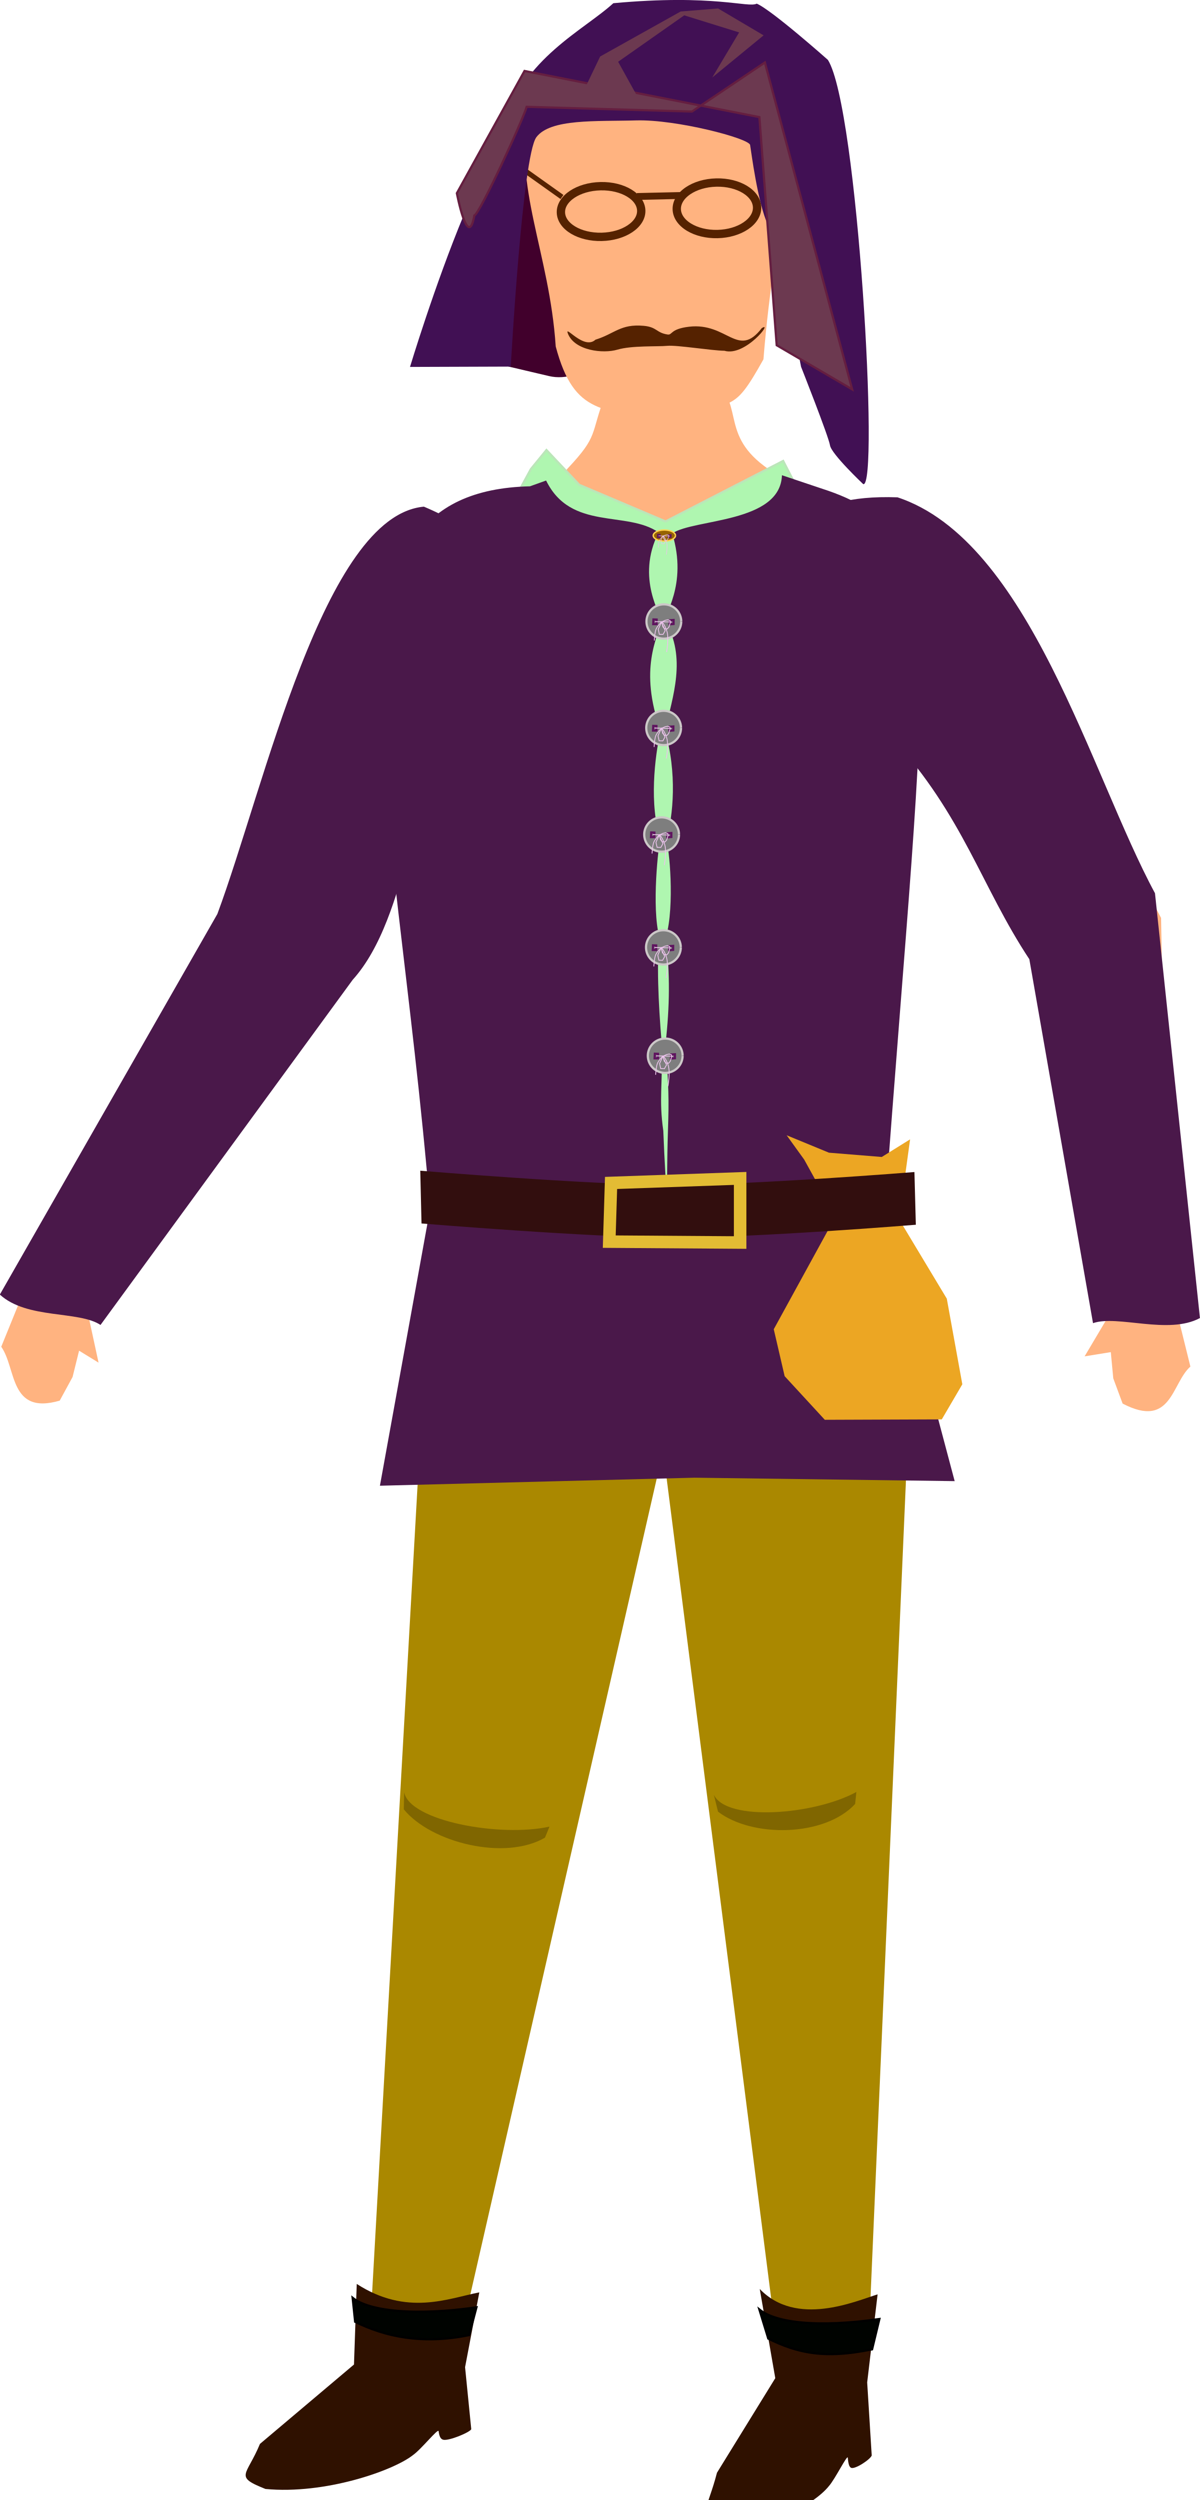 <?xml version="1.0" encoding="UTF-8" standalone="no"?>
<svg
   xmlns:dc="http://purl.org/dc/elements/1.1/"
   xmlns:cc="http://creativecommons.org/ns#"
   xmlns:rdf="http://www.w3.org/1999/02/22-rdf-syntax-ns#"
   xmlns:svg="http://www.w3.org/2000/svg"
   xmlns="http://www.w3.org/2000/svg"
   xmlns:sodipodi="http://sodipodi.sourceforge.net/DTD/sodipodi-0.dtd"
   xmlns:inkscape="http://www.inkscape.org/namespaces/inkscape"
   inkscape:export-ydpi="241.905"
   inkscape:export-xdpi="241.905"
   inkscape:export-filename="C:\Users\260862\Desktop\bartender.png"
   width="144.011mm"
   height="299.913mm"
   viewBox="0 0 144.011 299.913"
   version="1.1"
   id="svg8"
   inkscape:version="1.0 (4035a4fb49, 2020-05-01)"
   sodipodi:docname="respected_merchant.svg">
  <defs
     id="defs2">
    <clipPath
       clipPathUnits="userSpaceOnUse"
       id="clipPath4045">
      <path
         style="fill:none;stroke:#000000;stroke-width:0.265px;stroke-linecap:butt;stroke-linejoin:miter;stroke-opacity:1"
         d="M 87.197,57.598 C 88.696,71.31 86.336,84.021 68.798,92.797 L 14.4,175.728 -18.399,142.395 27.466,50.665 Z"
         id="path4047"
         sodipodi:nodetypes="cccccc" />
    </clipPath>
  </defs>
  <sodipodi:namedview
     inkscape:guide-bbox="true"
     showguides="true"
     id="base"
     pagecolor="#ffffff"
     bordercolor="#666666"
     borderopacity="1.0"
     inkscape:pageopacity="0.0"
     inkscape:pageshadow="2"
     inkscape:zoom="0.58981277"
     inkscape:cx="634.30511"
     inkscape:cy="460.77847"
     inkscape:document-units="mm"
     inkscape:current-layer="layer1"
     inkscape:document-rotation="0"
     showgrid="false"
     inkscape:snap-others="true"
     inkscape:object-nodes="true"
     inkscape:snap-global="false"
     inkscape:window-width="1920"
     inkscape:window-height="1001"
     inkscape:window-x="-9"
     inkscape:window-y="-9"
     inkscape:window-maximized="1" />
  <g
     transform="translate(-28.538,4.083)"
     style="display:inline"
     inkscape:groupmode="layer"
     id="layer10"
     inkscape:label="right_leg">
    <g
       transform="rotate(3.265,120.148,159.917)"
       inkscape:transform-center-y="64.027652"
       inkscape:transform-center-x="-0.63714898"
       id="g1130">
      <path
         sodipodi:nodetypes="cccccc"
         style="display:inline;fill:#aa8800;fill-opacity:1;stroke:none;stroke-width:0.265px;stroke-linecap:butt;stroke-linejoin:miter;stroke-opacity:1"
         d="m 139.486,281.224 -10.126,0.457 -22.055,-118.616 c -1.405,-10.749 18.886,-8.665 24.494,-6.905 l 6.102,8.606 z"
         id="path3150-8"
         inkscape:transform-center-x="-6.4664385"
         inkscape:transform-center-y="54.330535" />
      <g
         style="display:inline"
         id="g3230"
         inkscape:transform-center-x="1.133646"
         inkscape:transform-center-y="66.343279"
         transform="rotate(5.066,150.317,481.37)">
        <g
           inkscape:transform-center-y="65.06453"
           inkscape:transform-center-x="-5.0665003"
           id="g3222" />
        <g
           id="g81"
           inkscape:transform-center-x="-5.8564778"
           inkscape:transform-center-y="67.154279">
          <path
             sodipodi:nodetypes="ccccc"
             id="path1685-96-6"
             d="m 93.436,215.454 c 1.996,2.968 12.236,0.667 16.872,-2.814 l 0.061,1.442 c -3.053,4.462 -11.66,5.806 -16.145,3.3 z"
             style="display:inline;fill:#806600;stroke:none;stroke-width:0.356px;stroke-linecap:butt;stroke-linejoin:miter;stroke-opacity:1" />
        </g>
      </g>
    </g>
    <path
       transform="translate(1.0416667e-6)"
       sodipodi:nodetypes="cccccsscccc"
       id="path855-3-6"
       d="m 119.713,270.491 1.866,10.701 -6.999,11.345 c -1.175,4.572 -2.309,4.573 0.485,6.362 5.231,0.8 11.209,-2.573 12.943,-4.757 0.739,-0.82 2.235,-3.858 2.273,-3.404 0.06,0.716 0.166,1.119 0.412,1.213 0.491,0.189 2.328,-1.039 2.459,-1.488 l -0.544,-8.761 1.251,-10.564 c -2.722,0.847 -9.734,3.938 -14.146,-0.646 z"
       style="display:inline;fill:#2f1100;fill-opacity:1;stroke:none;stroke-width:0.249px;stroke-linecap:butt;stroke-linejoin:miter;stroke-opacity:1" />
    <path
       transform="rotate(2.757,99.25,162.197)"
       style="display:inline;fill:#000300;fill-opacity:1;stroke:#000000;stroke-width:0.269px;stroke-linecap:butt;stroke-linejoin:miter;stroke-opacity:1"
       d="m 126.212,275.277 c 3.589,1.573 6.901,2.127 12.5,0.687 l 0.699,-3.669 c -7.272,1.395 -12.369,1.066 -14.429,-0.44 z"
       id="path1614-0"
       sodipodi:nodetypes="ccccc" />
  </g>
  <g
     transform="translate(-28.538,4.083)"
     inkscape:groupmode="layer"
     id="layer9"
     inkscape:label="left_leg"
     style="display:inline">
    <g
       transform="rotate(-5.2,-205.939,2039.874)"
       inkscape:transform-center-y="69.07517"
       inkscape:transform-center-x="3.9304165"
       id="g3238">
      <g
         id="g65"
         inkscape:transform-center-x="5.0945768"
         inkscape:transform-center-y="60.660138"
         transform="matrix(1.05,0.006,0.006,0.981,180.153,41.439)">
        <g
           id="g3217" />
      </g>
    </g>
    <g
       id="g1113">
      <g
         transform="rotate(2.757,99.25,162.197)"
         inkscape:transform-center-y="62.05483"
         inkscape:transform-center-x="12.896378"
         id="g1120">
        <path
           sodipodi:nodetypes="cccccc"
           style="display:inline;fill:#aa8800;fill-opacity:1;stroke:none;stroke-width:0.269px;stroke-linecap:butt;stroke-linejoin:miter;stroke-opacity:1"
           d="m 78.407,278.127 10.642,0.262 20.828,-116.726 c -4.058,-9.938 -15.802,-7.622 -26.24,-2.156 l -4.318,6.646 z"
           id="path3150"
           inkscape:transform-center-x="4.9162982"
           inkscape:transform-center-y="55.295672" />
        <path
           sodipodi:nodetypes="ccccc"
           id="path1685-96"
           d="m 79.408,211.927 c 0.858,3.415 11.772,4.858 17.62,3.272 l -0.476,1.344 c -4.657,3.035 -13.612,1.281 -17.086,-2.574 z"
           style="display:inline;fill:#806600;stroke:none;stroke-width:0.362px;stroke-linecap:butt;stroke-linejoin:miter;stroke-opacity:1" />
      </g>
    </g>
    <path
       style="display:inline;fill:#2f1100;fill-opacity:1;stroke:none;stroke-width:0.269px;stroke-linecap:butt;stroke-linejoin:miter;stroke-opacity:1"
       d="m 71.351,269.885 -0.332,9.67 -11.285,9.522 c -1.605,3.884 -3.153,3.885 0.662,5.405 7.143,0.68 15.306,-2.186 17.673,-4.041 1.009,-0.696 3.052,-3.277 3.104,-2.892 0.083,0.608 0.227,0.95 0.562,1.03 0.671,0.16 3.18,-0.882 3.358,-1.264 l -0.742,-7.442 1.709,-8.974 c -3.717,0.72 -8.684,2.882 -14.709,-1.012 z"
       id="path855-3"
       sodipodi:nodetypes="cccccsscccc" />
    <path
       transform="translate(1.0416667e-6)"
       sodipodi:nodetypes="ccccc"
       id="path1614-0-1"
       d="m 71.16,274.428 c 3.509,1.744 8.016,2.763 13.678,1.594 l 0.875,-3.325 c -7.331,1.043 -12.866,0.47 -14.851,-1.134 z"
       style="display:inline;fill:#000300;fill-opacity:1;stroke:#000000;stroke-width:0.269px;stroke-linecap:butt;stroke-linejoin:miter;stroke-opacity:1" />
  </g>
  <g
     transform="translate(-28.538,4.083)"
     inkscape:label="torso"
     inkscape:groupmode="layer"
     id="layer1"
     style="display:inline">
    <g
       inkscape:transform-center-x="-0.57559787"
       transform="matrix(0.991,0.002,-0.002,0.995,1.523,0.582)"
       inkscape:transform-center-y="-33.036036"
       id="g1102">
      <g
         id="g71">
        <path
           sodipodi:nodetypes="cccccccc"
           id="path895-3"
           d="m 96.088,51.618 c 3.812,-4.051 2.707,-4.039 4.55,-8.885 l 14.719,0.078 c 1.698,3.383 -0.44,7.205 10.602,11.639 18.003,19.293 5.36,12.574 7.273,33.352 l -6.895,60.764 -38.176,0.378 C 83.533,76.805 66.739,85.331 96.088,51.618 Z"
           style="fill:#ffb380;stroke:none;stroke-width:0.265px;stroke-linecap:butt;stroke-linejoin:miter;stroke-opacity:1" />
        <g
           transform="translate(-254.4,-3.74)"
           id="g3248" />
      </g>
      <path
         style="display:inline;fill:#aff6b0;fill-opacity:1;stroke:#bbe6b9;stroke-width:0.265px;stroke-linecap:butt;stroke-linejoin:miter;stroke-opacity:1"
         d="m 83.7,66.332 17.577,78.678 15.694,1.883 13.811,-79.725 -8.579,-16.531 -14.229,7.324 -10.463,-4.394 -3.976,-4.185 -1.883,2.302 z"
         id="path1004"
         sodipodi:nodetypes="cccccccccc" />
      <path
         style="display:inline;fill:#4a184a;fill-opacity:1;stroke:none;stroke-width:0.238px;stroke-linecap:butt;stroke-linejoin:miter;stroke-opacity:1"
         d="m 93.5,53.055 c 3.014,6.096 9.76,3.56 13.635,6.228 -2.815,5.603 0.449,10.05 0.329,10.696 -0.371,1.998 -2.738,5.688 -0.042,13.203 -0.728,3.281 -1.355,8.927 -0.004,13.074 -0.205,0.583 -1.078,8.244 -0.086,11.834 -0.319,2.845 -0.148,7.72 0.312,12.871 0.132,5.016 -0.352,6.618 0.206,10.463 0.164,3.845 0.322,6.54 0.427,6.955 0.079,-0.036 0.018,-3.271 0.137,-6.996 0.119,-3.725 0.086,-5.355 -0.318,-10.42 0.515,-4.658 0.529,-8.334 0.036,-12.925 1.069,-3.784 0.367,-10.944 -0.015,-11.638 0.884,-2.906 1.332,-8.204 -0.166,-13.201 0.953,-4.148 2.622,-8.834 0.01,-13.236 -0.327,-0.552 2.775,-4.273 0.825,-10.564 2.626,-1.783 13.083,-1.239 13.273,-7.039 l 5.638,1.87 c 15.349,5.28 11.958,17.154 6.945,87.468 l 8.579,31.889 -31.504,-0.352 -38.097,1.045 6.015,-33.427 C 75.14,88.435 63.991,54.443 91.548,53.756 Z"
         id="path1422-5"
         sodipodi:nodetypes="ccscccccccccccscccccccccc" />
      <path
         sodipodi:nodetypes="cccccccccccccc"
         style="fill:#eca623;fill-opacity:1;stroke:none;stroke-width:0.331px;stroke-linecap:butt;stroke-linejoin:miter;stroke-opacity:1"
         d="m 124.92,134.86 3.813,6.844 -7.458,13.615 1.33,5.656 4.874,5.248 14.166,-0.078 2.479,-4.236 -1.902,-10.321 -5.793,-9.55 1.31,-9.646 -3.426,2.132 -6.397,-0.504 -5.128,-2.091 z"
         id="path1073" />
      <path
         style="display:inline;fill:#320e0e;fill-opacity:1;stroke:none;stroke-width:0.271px;stroke-linecap:butt;stroke-linejoin:miter;stroke-opacity:1"
         d="m 78.429,136.292 0.164,6.361 c 0,0 20.394,1.643 30.371,1.648 9.977,0.006 29.491,-1.614 29.491,-1.614 l -0.183,-6.355 c 0,0 -19.726,1.618 -29.7,1.612 -9.974,-0.007 -30.143,-1.652 -30.143,-1.652 z"
         id="path1656"
         sodipodi:nodetypes="cczcczc" />
    </g>
    <g
       id="g935"
       transform="translate(-0.081,-0.081)">
      <path
         sodipodi:open="true"
         d="m 110.374,70.55 a 2.085,2.058 0 0 1 -2.08,2.058 2.085,2.058 0 0 1 -2.091,-2.047 2.085,2.058 0 0 1 2.069,-2.069 2.085,2.058 0 0 1 2.102,2.036"
         sodipodi:arc-type="arc"
         sodipodi:end="6.2725418"
         sodipodi:start="0"
         sodipodi:ry="2.0580983"
         sodipodi:rx="2.0851786"
         sodipodi:cy="70.55011"
         sodipodi:cx="108.28894"
         sodipodi:type="arc"
         id="path886"
         style="fill:#7e7e7e;fill-opacity:1;stroke:#ccc8c8;stroke-width:0.265;stroke-opacity:1" />
      <path
         id="path890"
         d="m 107.043,70.306 -0.027,0.555 h 0.406 v -0.542 z"
         style="fill:none;stroke:#5f145f;stroke-width:0.265px;stroke-linecap:butt;stroke-linejoin:miter;stroke-opacity:1" />
      <path
         sodipodi:nodetypes="cccccc"
         id="path892"
         d="m 109.007,70.401 -0.027,0.487 0.474,-0.041 -4e-5,-0.474 -0.433,0.027 z"
         style="fill:none;stroke:#5f145f;stroke-width:0.265px;stroke-linecap:butt;stroke-linejoin:miter;stroke-opacity:1" />
      <path
         id="path894"
         d="m 107.206,70.509 c 1.977,0.054 1.99,0.054 1.99,0.054 l 0.041,0.095 -2.004,-0.041 z"
         style="fill:#ebc3eb;fill-opacity:1;stroke:none;stroke-width:0.265px;stroke-linecap:butt;stroke-linejoin:miter;stroke-opacity:1" />
      <path
         id="path896"
         d="m 107.995,70.641 -0.383,0.843 0.134,0.603 0.45,0.01 0.249,-0.45 z"
         style="fill:none;stroke:#ebc3eb;stroke-width:0.1;stroke-linecap:butt;stroke-linejoin:miter;stroke-miterlimit:4;stroke-dasharray:none;stroke-opacity:1" />
      <path
         sodipodi:nodetypes="cccccccccc"
         id="path898"
         d="m 108.043,70.593 0.124,0.594 0.22,0.239 0.306,0.019 0.201,-0.23 0.172,-0.546 -0.029,-0.23 -0.268,-0.096 -0.316,0.067 z"
         style="fill:none;stroke:#ebc3eb;stroke-width:0.1;stroke-linecap:butt;stroke-linejoin:miter;stroke-miterlimit:4;stroke-dasharray:none;stroke-opacity:1" />
      <path
         sodipodi:nodetypes="czc"
         id="path900"
         d="m 108.033,70.565 c 0,0 -0.517,0.514 -0.68,0.9 -0.163,0.386 -0.211,1.369 -0.211,1.369"
         style="fill:none;stroke:#ebc3eb;stroke-width:0.1;stroke-linecap:butt;stroke-linejoin:miter;stroke-miterlimit:4;stroke-dasharray:none;stroke-opacity:1" />
      <path
         sodipodi:nodetypes="czc"
         style="display:inline;fill:none;stroke:#ebc3eb;stroke-width:0.1;stroke-linecap:butt;stroke-linejoin:miter;stroke-miterlimit:4;stroke-dasharray:none;stroke-opacity:1"
         d="m 108.009,70.55 c 0,0 0.345,0.255 0.632,1.135 0.287,0.879 -0.029,2.532 -0.029,2.532"
         id="path900-8" />
    </g>
    <path
       style="fill:none;stroke:#e3bc34;stroke-width:1.5;stroke-linecap:butt;stroke-linejoin:miter;stroke-miterlimit:4;stroke-dasharray:none;stroke-opacity:1"
       d="m 101.871,137.817 -0.217,7.041 15.707,0.108 v -7.691 z"
       id="path917" />
    <g
       transform="translate(-0.108,12.689)"
       id="g935-8"
       style="display:inline">
      <path
         style="fill:#7e7e7e;fill-opacity:1;stroke:#ccc8c8;stroke-width:0.265;stroke-opacity:1"
         id="path886-4"
         sodipodi:type="arc"
         sodipodi:cx="108.28894"
         sodipodi:cy="70.55011"
         sodipodi:rx="2.0851786"
         sodipodi:ry="2.0580983"
         sodipodi:start="0"
         sodipodi:end="6.2725418"
         sodipodi:arc-type="arc"
         d="m 110.374,70.55 a 2.085,2.058 0 0 1 -2.08,2.058 2.085,2.058 0 0 1 -2.091,-2.047 2.085,2.058 0 0 1 2.069,-2.069 2.085,2.058 0 0 1 2.102,2.036"
         sodipodi:open="true" />
      <path
         style="fill:none;stroke:#5f145f;stroke-width:0.265px;stroke-linecap:butt;stroke-linejoin:miter;stroke-opacity:1"
         d="m 107.043,70.306 -0.027,0.555 h 0.406 v -0.542 z"
         id="path890-7" />
      <path
         style="fill:none;stroke:#5f145f;stroke-width:0.265px;stroke-linecap:butt;stroke-linejoin:miter;stroke-opacity:1"
         d="m 109.007,70.401 -0.027,0.487 0.474,-0.041 -4e-5,-0.474 -0.433,0.027 z"
         id="path892-9"
         sodipodi:nodetypes="cccccc" />
      <path
         style="fill:#ebc3eb;fill-opacity:1;stroke:none;stroke-width:0.265px;stroke-linecap:butt;stroke-linejoin:miter;stroke-opacity:1"
         d="m 107.206,70.509 c 1.977,0.054 1.99,0.054 1.99,0.054 l 0.041,0.095 -2.004,-0.041 z"
         id="path894-2" />
      <path
         style="fill:none;stroke:#ebc3eb;stroke-width:0.1;stroke-linecap:butt;stroke-linejoin:miter;stroke-miterlimit:4;stroke-dasharray:none;stroke-opacity:1"
         d="m 107.995,70.641 -0.383,0.843 0.134,0.603 0.45,0.01 0.249,-0.45 z"
         id="path896-4" />
      <path
         style="fill:none;stroke:#ebc3eb;stroke-width:0.1;stroke-linecap:butt;stroke-linejoin:miter;stroke-miterlimit:4;stroke-dasharray:none;stroke-opacity:1"
         d="m 108.043,70.593 0.124,0.594 0.22,0.239 0.306,0.019 0.201,-0.23 0.172,-0.546 -0.029,-0.23 -0.268,-0.096 -0.316,0.067 z"
         id="path898-0"
         sodipodi:nodetypes="cccccccccc" />
      <path
         style="fill:none;stroke:#ebc3eb;stroke-width:0.1;stroke-linecap:butt;stroke-linejoin:miter;stroke-miterlimit:4;stroke-dasharray:none;stroke-opacity:1"
         d="m 108.033,70.565 c 0,0 -0.517,0.514 -0.68,0.9 -0.163,0.386 -0.211,1.369 -0.211,1.369"
         id="path900-83"
         sodipodi:nodetypes="czc" />
      <path
         id="path900-8-6"
         d="m 108.009,70.55 c 0,0 0.345,0.255 0.632,1.135 0.287,0.879 -0.029,2.532 -0.029,2.532"
         style="display:inline;fill:none;stroke:#ebc3eb;stroke-width:0.1;stroke-linecap:butt;stroke-linejoin:miter;stroke-miterlimit:4;stroke-dasharray:none;stroke-opacity:1"
         sodipodi:nodetypes="czc" />
    </g>
    <g
       style="display:inline"
       id="g935-8-5"
       transform="translate(-0.352,25.471)">
      <path
         sodipodi:open="true"
         d="m 110.374,70.55 a 2.085,2.058 0 0 1 -2.08,2.058 2.085,2.058 0 0 1 -2.091,-2.047 2.085,2.058 0 0 1 2.069,-2.069 2.085,2.058 0 0 1 2.102,2.036"
         sodipodi:arc-type="arc"
         sodipodi:end="6.2725418"
         sodipodi:start="0"
         sodipodi:ry="2.0580983"
         sodipodi:rx="2.0851786"
         sodipodi:cy="70.55011"
         sodipodi:cx="108.28894"
         sodipodi:type="arc"
         id="path886-4-7"
         style="fill:#7e7e7e;fill-opacity:1;stroke:#ccc8c8;stroke-width:0.265;stroke-opacity:1" />
      <path
         id="path890-7-5"
         d="m 107.043,70.306 -0.027,0.555 h 0.406 v -0.542 z"
         style="fill:none;stroke:#5f145f;stroke-width:0.265px;stroke-linecap:butt;stroke-linejoin:miter;stroke-opacity:1" />
      <path
         sodipodi:nodetypes="cccccc"
         id="path892-9-6"
         d="m 109.007,70.401 -0.027,0.487 0.474,-0.041 -4e-5,-0.474 -0.433,0.027 z"
         style="fill:none;stroke:#5f145f;stroke-width:0.265px;stroke-linecap:butt;stroke-linejoin:miter;stroke-opacity:1" />
      <path
         id="path894-2-5"
         d="m 107.206,70.509 c 1.977,0.054 1.99,0.054 1.99,0.054 l 0.041,0.095 -2.004,-0.041 z"
         style="fill:#ebc3eb;fill-opacity:1;stroke:none;stroke-width:0.265px;stroke-linecap:butt;stroke-linejoin:miter;stroke-opacity:1" />
      <path
         id="path896-4-6"
         d="m 107.995,70.641 -0.383,0.843 0.134,0.603 0.45,0.01 0.249,-0.45 z"
         style="fill:none;stroke:#ebc3eb;stroke-width:0.1;stroke-linecap:butt;stroke-linejoin:miter;stroke-miterlimit:4;stroke-dasharray:none;stroke-opacity:1" />
      <path
         sodipodi:nodetypes="cccccccccc"
         id="path898-0-8"
         d="m 108.043,70.593 0.124,0.594 0.22,0.239 0.306,0.019 0.201,-0.23 0.172,-0.546 -0.029,-0.23 -0.268,-0.096 -0.316,0.067 z"
         style="fill:none;stroke:#ebc3eb;stroke-width:0.1;stroke-linecap:butt;stroke-linejoin:miter;stroke-miterlimit:4;stroke-dasharray:none;stroke-opacity:1" />
      <path
         sodipodi:nodetypes="czc"
         id="path900-83-1"
         d="m 108.033,70.565 c 0,0 -0.517,0.514 -0.68,0.9 -0.163,0.386 -0.211,1.369 -0.211,1.369"
         style="fill:none;stroke:#ebc3eb;stroke-width:0.1;stroke-linecap:butt;stroke-linejoin:miter;stroke-miterlimit:4;stroke-dasharray:none;stroke-opacity:1" />
      <path
         sodipodi:nodetypes="czc"
         style="display:inline;fill:none;stroke:#ebc3eb;stroke-width:0.1;stroke-linecap:butt;stroke-linejoin:miter;stroke-miterlimit:4;stroke-dasharray:none;stroke-opacity:1"
         d="m 108.009,70.55 c 0,0 0.345,0.255 0.632,1.135 0.287,0.879 -0.029,2.532 -0.029,2.532"
         id="path900-8-6-7" />
    </g>
    <g
       transform="translate(-0.135,39.011)"
       id="g935-8-5-5"
       style="display:inline">
      <path
         style="fill:#7e7e7e;fill-opacity:1;stroke:#ccc8c8;stroke-width:0.265;stroke-opacity:1"
         id="path886-4-7-3"
         sodipodi:type="arc"
         sodipodi:cx="108.28894"
         sodipodi:cy="70.55011"
         sodipodi:rx="2.0851786"
         sodipodi:ry="2.0580983"
         sodipodi:start="0"
         sodipodi:end="6.2725418"
         sodipodi:arc-type="arc"
         d="m 110.374,70.55 a 2.085,2.058 0 0 1 -2.08,2.058 2.085,2.058 0 0 1 -2.091,-2.047 2.085,2.058 0 0 1 2.069,-2.069 2.085,2.058 0 0 1 2.102,2.036"
         sodipodi:open="true" />
      <path
         style="fill:none;stroke:#5f145f;stroke-width:0.265px;stroke-linecap:butt;stroke-linejoin:miter;stroke-opacity:1"
         d="m 107.043,70.306 -0.027,0.555 h 0.406 v -0.542 z"
         id="path890-7-5-8" />
      <path
         style="fill:none;stroke:#5f145f;stroke-width:0.265px;stroke-linecap:butt;stroke-linejoin:miter;stroke-opacity:1"
         d="m 109.007,70.401 -0.027,0.487 0.474,-0.041 -4e-5,-0.474 -0.433,0.027 z"
         id="path892-9-6-9"
         sodipodi:nodetypes="cccccc" />
      <path
         style="fill:#ebc3eb;fill-opacity:1;stroke:none;stroke-width:0.265px;stroke-linecap:butt;stroke-linejoin:miter;stroke-opacity:1"
         d="m 107.206,70.509 c 1.977,0.054 1.99,0.054 1.99,0.054 l 0.041,0.095 -2.004,-0.041 z"
         id="path894-2-5-9" />
      <path
         style="fill:none;stroke:#ebc3eb;stroke-width:0.1;stroke-linecap:butt;stroke-linejoin:miter;stroke-miterlimit:4;stroke-dasharray:none;stroke-opacity:1"
         d="m 107.995,70.641 -0.383,0.843 0.134,0.603 0.45,0.01 0.249,-0.45 z"
         id="path896-4-6-5" />
      <path
         style="fill:none;stroke:#ebc3eb;stroke-width:0.1;stroke-linecap:butt;stroke-linejoin:miter;stroke-miterlimit:4;stroke-dasharray:none;stroke-opacity:1"
         d="m 108.043,70.593 0.124,0.594 0.22,0.239 0.306,0.019 0.201,-0.23 0.172,-0.546 -0.029,-0.23 -0.268,-0.096 -0.316,0.067 z"
         id="path898-0-8-3"
         sodipodi:nodetypes="cccccccccc" />
      <path
         style="fill:none;stroke:#ebc3eb;stroke-width:0.1;stroke-linecap:butt;stroke-linejoin:miter;stroke-miterlimit:4;stroke-dasharray:none;stroke-opacity:1"
         d="m 108.033,70.565 c 0,0 -0.517,0.514 -0.68,0.9 -0.163,0.386 -0.211,1.369 -0.211,1.369"
         id="path900-83-1-7"
         sodipodi:nodetypes="czc" />
      <path
         id="path900-8-6-7-8"
         d="m 108.009,70.55 c 0,0 0.345,0.255 0.632,1.135 0.287,0.879 -0.029,2.532 -0.029,2.532"
         style="display:inline;fill:none;stroke:#ebc3eb;stroke-width:0.1;stroke-linecap:butt;stroke-linejoin:miter;stroke-miterlimit:4;stroke-dasharray:none;stroke-opacity:1"
         sodipodi:nodetypes="czc" />
    </g>
    <g
       style="display:inline"
       id="g935-8-5-5-5"
       transform="translate(0.081,52.009)">
      <path
         sodipodi:open="true"
         d="m 110.374,70.55 a 2.085,2.058 0 0 1 -2.08,2.058 2.085,2.058 0 0 1 -2.091,-2.047 2.085,2.058 0 0 1 2.069,-2.069 2.085,2.058 0 0 1 2.102,2.036"
         sodipodi:arc-type="arc"
         sodipodi:end="6.2725418"
         sodipodi:start="0"
         sodipodi:ry="2.0580983"
         sodipodi:rx="2.0851786"
         sodipodi:cy="70.55011"
         sodipodi:cx="108.28894"
         sodipodi:type="arc"
         id="path886-4-7-3-8"
         style="fill:#7e7e7e;fill-opacity:1;stroke:#ccc8c8;stroke-width:0.265;stroke-opacity:1" />
      <path
         id="path890-7-5-8-4"
         d="m 107.043,70.306 -0.027,0.555 h 0.406 v -0.542 z"
         style="fill:none;stroke:#5f145f;stroke-width:0.265px;stroke-linecap:butt;stroke-linejoin:miter;stroke-opacity:1" />
      <path
         sodipodi:nodetypes="cccccc"
         id="path892-9-6-9-8"
         d="m 109.007,70.401 -0.027,0.487 0.474,-0.041 -4e-5,-0.474 -0.433,0.027 z"
         style="fill:none;stroke:#5f145f;stroke-width:0.265px;stroke-linecap:butt;stroke-linejoin:miter;stroke-opacity:1" />
      <path
         id="path894-2-5-9-0"
         d="m 107.206,70.509 c 1.977,0.054 1.99,0.054 1.99,0.054 l 0.041,0.095 -2.004,-0.041 z"
         style="fill:#ebc3eb;fill-opacity:1;stroke:none;stroke-width:0.265px;stroke-linecap:butt;stroke-linejoin:miter;stroke-opacity:1" />
      <path
         id="path896-4-6-5-7"
         d="m 107.995,70.641 -0.383,0.843 0.134,0.603 0.45,0.01 0.249,-0.45 z"
         style="fill:none;stroke:#ebc3eb;stroke-width:0.1;stroke-linecap:butt;stroke-linejoin:miter;stroke-miterlimit:4;stroke-dasharray:none;stroke-opacity:1" />
      <path
         sodipodi:nodetypes="cccccccccc"
         id="path898-0-8-3-3"
         d="m 108.043,70.593 0.124,0.594 0.22,0.239 0.306,0.019 0.201,-0.23 0.172,-0.546 -0.029,-0.23 -0.268,-0.096 -0.316,0.067 z"
         style="fill:none;stroke:#ebc3eb;stroke-width:0.1;stroke-linecap:butt;stroke-linejoin:miter;stroke-miterlimit:4;stroke-dasharray:none;stroke-opacity:1" />
      <path
         sodipodi:nodetypes="czc"
         id="path900-83-1-7-8"
         d="m 108.033,70.565 c 0,0 -0.517,0.514 -0.68,0.9 -0.163,0.386 -0.211,1.369 -0.211,1.369"
         style="fill:none;stroke:#ebc3eb;stroke-width:0.1;stroke-linecap:butt;stroke-linejoin:miter;stroke-miterlimit:4;stroke-dasharray:none;stroke-opacity:1" />
      <path
         sodipodi:nodetypes="czc"
         style="display:inline;fill:none;stroke:#ebc3eb;stroke-width:0.1;stroke-linecap:butt;stroke-linejoin:miter;stroke-miterlimit:4;stroke-dasharray:none;stroke-opacity:1"
         d="m 108.009,70.55 c 0,0 0.345,0.255 0.632,1.135 0.287,0.879 -0.029,2.532 -0.029,2.532"
         id="path900-8-6-7-8-1" />
    </g>
    <g
       transform="matrix(0.65,0,0,0.617,37.902,16.654)"
       id="g935-7"
       style="display:inline">
      <path
         style="fill:#966301;fill-opacity:1;stroke:#ffd250;stroke-width:0.263;stroke-opacity:1"
         id="path886-6"
         sodipodi:type="arc"
         sodipodi:cx="108.25509"
         sodipodi:cy="70.509491"
         sodipodi:rx="2.052316"
         sodipodi:ry="1.070657"
         sodipodi:start="0"
         sodipodi:end="6.2725418"
         sodipodi:arc-type="arc"
         d="m 110.307,70.509 a 2.052,1.071 0 0 1 -2.047,1.071 2.052,1.071 0 0 1 -2.058,-1.065 2.052,1.071 0 0 1 2.036,-1.076 2.052,1.071 0 0 1 2.069,1.059"
         sodipodi:open="true" />
      <path
         style="fill:none;stroke:#5f145f;stroke-width:0.265px;stroke-linecap:butt;stroke-linejoin:miter;stroke-opacity:1"
         d="m 107.043,70.306 -0.027,0.555 h 0.406 v -0.542 z"
         id="path890-6" />
      <path
         style="fill:none;stroke:#5f145f;stroke-width:0.265px;stroke-linecap:butt;stroke-linejoin:miter;stroke-opacity:1"
         d="m 109.007,70.401 -0.027,0.487 0.474,-0.041 -4e-5,-0.474 -0.433,0.027 z"
         id="path892-0"
         sodipodi:nodetypes="cccccc" />
      <path
         style="fill:#ebc3eb;fill-opacity:1;stroke:none;stroke-width:0.265px;stroke-linecap:butt;stroke-linejoin:miter;stroke-opacity:1"
         d="m 107.206,70.509 c 1.977,0.054 1.99,0.054 1.99,0.054 l 0.041,0.095 -2.004,-0.041 z"
         id="path894-7" />
      <path
         style="fill:none;stroke:#ebc3eb;stroke-width:0.1;stroke-linecap:butt;stroke-linejoin:miter;stroke-miterlimit:4;stroke-dasharray:none;stroke-opacity:1"
         d="m 107.995,70.641 -0.383,0.843 0.134,0.603 0.45,0.01 0.249,-0.45 z"
         id="path896-1" />
      <path
         style="fill:none;stroke:#ebc3eb;stroke-width:0.1;stroke-linecap:butt;stroke-linejoin:miter;stroke-miterlimit:4;stroke-dasharray:none;stroke-opacity:1"
         d="m 108.043,70.593 0.124,0.594 0.22,0.239 0.306,0.019 0.201,-0.23 0.172,-0.546 -0.029,-0.23 -0.268,-0.096 -0.316,0.067 z"
         id="path898-8"
         sodipodi:nodetypes="cccccccccc" />
      <path
         style="fill:none;stroke:#ebc3eb;stroke-width:0.1;stroke-linecap:butt;stroke-linejoin:miter;stroke-miterlimit:4;stroke-dasharray:none;stroke-opacity:1"
         d="m 108.033,70.565 c 0,0 -0.517,0.514 -0.68,0.9 -0.163,0.386 -0.211,1.369 -0.211,1.369"
         id="path900-4"
         sodipodi:nodetypes="czc" />
      <path
         id="path900-8-0"
         d="m 108.009,70.55 c 0,0 0.345,0.255 0.632,1.135 0.287,0.879 -0.029,2.532 -0.029,2.532"
         style="display:inline;fill:none;stroke:#ebc3eb;stroke-width:0.1;stroke-linecap:butt;stroke-linejoin:miter;stroke-miterlimit:4;stroke-dasharray:none;stroke-opacity:1"
         sodipodi:nodetypes="czc" />
    </g>
  </g>
  <g
     transform="translate(-28.538,4.083)"
     inkscape:groupmode="layer"
     id="layer7"
     inkscape:label="left_arm"
     style="display:inline">
    <g
       inkscape:transform-center-y="42.811113"
       inkscape:transform-center-x="21.571834"
       transform="matrix(-0.91,0.281,0.313,1.013,71.131,-9.051)"
       id="g1052"
       style="display:inline">
      <g
         id="g1056">
        <path
           style="display:inline;fill:#ffb380;stroke:none;stroke-width:0.267px;stroke-linecap:butt;stroke-linejoin:miter;stroke-opacity:1"
           d="m 42.214,108.434 37.63,25.442 2.579,2.641 0.646,6.704 1.901,-1.944 1.758,2.624 2.429,2.129 c 6.64,-0.107 3.997,-4.923 5.038,-7.777 l -7.868,-8.637 -33.279,-29.34 C 35.362,78.349 34.085,74.525 19.644,64.398 12.477,75.648 6.477,71.814 24.3,93.826 Z"
           id="path895-3-2-1-1"
           sodipodi:nodetypes="ccccccccccccc" />
        <path
           sodipodi:nodetypes="ccccccc"
           id="path1422-5-0-1-9"
           d="m 18.291,88.48 c 4.937,1.61 10.661,16.883 19.944,21.839 l 43.199,28.893 c 2.083,-2.296 8.644,-3.051 10.988,-6.648 L 52.083,98.686 C 41.63,86.479 24.475,59.199 12.076,61.55 -7.416,76.241 17.498,87.128 18.291,88.48 Z"
           style="display:inline;fill:#4a184a;fill-opacity:1;stroke:none;stroke-width:0.282px;stroke-linecap:butt;stroke-linejoin:miter;stroke-opacity:1" />
      </g>
    </g>
  </g>
  <g
     transform="translate(-28.538,4.083)"
     inkscape:groupmode="layer"
     id="layer8"
     inkscape:label="right_arm"
     style="display:inline">
    <g
       inkscape:transform-center-y="47.390379"
       inkscape:transform-center-x="-15.465933"
       transform="rotate(1.244,218.456,-158.353)"
       id="g1030">
      <path
         sodipodi:nodetypes="ccccccccccccc"
         id="path895-3-2-1"
         d="m 160.491,109.955 8.154,36.555 0.524,7.003 -3.573,6.329 3.132,-0.576 0.364,3.138 1.188,3.003 c 5.955,2.939 5.805,-2.553 8.035,-4.616 l -3.052,-11.278 -1.632,-42.449 C 156.969,76.99 158.653,83.922 146.511,62.693 c -11.515,6.733 -12.658,-3.2 1.919,25.113 z"
         style="display:inline;fill:#ffb380;stroke:none;stroke-width:0.267px;stroke-linecap:butt;stroke-linejoin:miter;stroke-opacity:1" />
      <g
         id="g3121"
         inkscape:transform-center-x="-8.3811682"
         inkscape:transform-center-y="41.842071"
         transform="matrix(1.102,0.095,-0.074,1.023,31.939,-16.842)">
        <path
           style="fill:#4a184a;fill-opacity:1;stroke:none;stroke-width:0.265px;stroke-linecap:butt;stroke-linejoin:miter;stroke-opacity:1"
           d="m 104.935,90.921 c 8.566,8.257 11.146,16.138 17.114,24.04 l 10.582,41.522 c 2.547,-1.303 8.274,0.438 11.499,-1.943 l -9.177,-48.832 C 126.808,92.701 117.803,66.322 103.11,62.907 82.052,64.577 97.258,82.975 104.935,90.921 Z"
           id="path1422-5-0-1"
           sodipodi:nodetypes="ccccccc" />
      </g>
    </g>
  </g>
  <g
     sodipodi:insensitive="true"
     transform="translate(-28.538,4.083)"
     inkscape:groupmode="layer"
     id="layer11"
     inkscape:label="head"
     style="display:inline">
    <g
       inkscape:transform-center-y="-20.963035"
       inkscape:transform-center-x="2.9520794"
       transform="rotate(-1.298,104.123,8.892)"
       id="g1093">
      <path
         style="fill:#41002c;fill-opacity:1;stroke:none;stroke-width:0.255px;stroke-linecap:butt;stroke-linejoin:miter;stroke-opacity:1"
         d="m 91.199,11.097 -3.309,28.236 c 0,0 -2.327,-0.655 5.804,1.466 8.132,2.121 19.697,-16.647 19.697,-16.647 -2.944,-42.755 -8.185,-5.772 -22.192,-13.055 z"
         id="path1000"
         sodipodi:nodetypes="cczcc" />
      <g
         id="g3243"
         inkscape:transform-center-x="0.6427117"
         inkscape:transform-center-y="-21.490079"
         transform="matrix(0.99,0.131,-0.13,0.998,-163.756,-29.031)">
        <path
           sodipodi:nodetypes="cccccc"
           id="path899-9"
           d="m 258.912,3.902 c -1.091,9.216 4.231,16.589 6.192,27.734 3.139,8.074 6.464,6.662 14.613,7.631 7.519,-4.072 7.268,-1.559 10.372,-8.798 -0.474,-17.693 2.137,-23.372 -0.848,-32.49 -19.417,-8.034 -23.259,0.135 -30.329,5.924 z"
           style="fill:#ffb380;stroke:none;stroke-width:0.265px;stroke-linecap:butt;stroke-linejoin:miter;stroke-opacity:1" />
        <path
           sodipodi:nodetypes="cssscczzcc"
           d="m 289.489,26.796 c -2.462,3.974 -4.178,-0.263 -8.711,0.772 -2.227,0.509 -1.867,1.221 -2.453,1.2 -1.393,-0.052 -1.353,-0.75 -2.974,-0.72 -2.801,0.053 -3.342,1.299 -5.583,2.267 -1.26,1.446 -3.975,-1.504 -3.363,-0.342 1.022,1.906 4.446,1.932 6.112,1.239 1.666,-0.693 4.757,-0.86 5.895,-1.097 1.138,-0.237 5.414,-0.009 6.906,-0.158 2.55,0.46 5.494,-4.228 4.171,-3.162 z"
           style="fill:#552200;stroke:none;stroke-width:0.226px;stroke-linecap:butt;stroke-linejoin:miter;stroke-opacity:1"
           id="path901-8" />
      </g>
      <ellipse
         style="fill:#ffb380;stroke-width:0.311"
         id="path128"
         cx="97.803"
         cy="16.128"
         rx="3.625"
         ry="2.441" />
      <ellipse
         style="fill:none;stroke:#552200;stroke-width:1;stroke-miterlimit:4;stroke-dasharray:none;stroke-opacity:1"
         id="path132"
         ry="3.04"
         rx="4.822"
         cy="21.21"
         cx="100.393" />
      <ellipse
         id="path132-6"
         style="display:inline;fill:none;stroke:#552200;stroke-width:1;stroke-miterlimit:4;stroke-dasharray:none;stroke-opacity:1"
         ry="3.09"
         rx="4.821"
         cy="21.136"
         cx="114.301" />
      <path
         style="fill:#8d634a;fill-opacity:1;stroke:#552200;stroke-width:0.825;stroke-linecap:butt;stroke-linejoin:miter;stroke-miterlimit:4;stroke-dasharray:none;stroke-opacity:1"
         d="m 104.743,19.504 h 5.201"
         id="path982" />
      <path
         style="fill:none;stroke:#552200;stroke-width:0.6;stroke-linecap:butt;stroke-linejoin:miter;stroke-miterlimit:4;stroke-dasharray:none;stroke-opacity:1"
         d="M 95.74,19.359 90.733,15.625"
         id="path994" />
      <path
         style="fill:#411054;fill-opacity:1;stroke:none;stroke-width:0.273px;stroke-linecap:butt;stroke-linejoin:miter;stroke-opacity:1"
         d="m 104.859,10.379 c 4.813,-0.028 13.478,2.454 13.596,3.256 0.119,0.802 0.729,6.867 1.922,9.656 1.193,2.789 3.587,17.079 3.587,17.079 0,0 3.123,8.453 3.259,9.502 0.137,1.049 3.879,4.741 3.879,4.741 1.92,0.693 0.382,-45.154 -3.081,-50.97 0,0 -6.593,-6.129 -8.386,-6.941 -1.053,0.52 -5.081,-1.284 -17.204,-0.442 -3.689,3.209 -10.908,6.31 -13.566,14.422 -0.202,0.618 -1.793,3.431 -4.925,10.506 -3.735,8.439 -6.894,18.139 -6.894,18.139 l 12.09,0.234 c 0,0 1.963,-25.235 3.696,-27.443 1.733,-2.208 7.214,-1.712 12.027,-1.74 z"
         id="path996"
         sodipodi:nodetypes="zzzczccccsscczzz" />
      <path
         style="fill:#6c3950;fill-opacity:1;stroke:#651e40;stroke-width:0.265px;stroke-linecap:butt;stroke-linejoin:miter;stroke-opacity:1"
         d="M 91.747,8.449 C 91.303,9.928 85.835,21.163 85.175,21.341 84.311,25.607 83.14,18.622 83.14,18.622 l 8.449,-14.479 28.056,6.175 1.454,27.403 8.935,5.497 -9.583,-39.435 -8.886,5.685 z"
         id="path1077"
         sodipodi:nodetypes="cccccccccc" />
      <path
         style="fill:#6c3950;fill-opacity:1;stroke:none;stroke-width:0.265px;stroke-linecap:butt;stroke-linejoin:miter;stroke-opacity:1"
         d="m 110.484,-2.563 -9.782,5.179 -1.936,3.819 6.278,1.046 -2.197,-4.185 8.056,-5.388 6.539,2.197 -3.348,5.336 6.278,-4.917 -5.388,-3.348 z"
         id="path1079" />
    </g>
  </g>
</svg>
